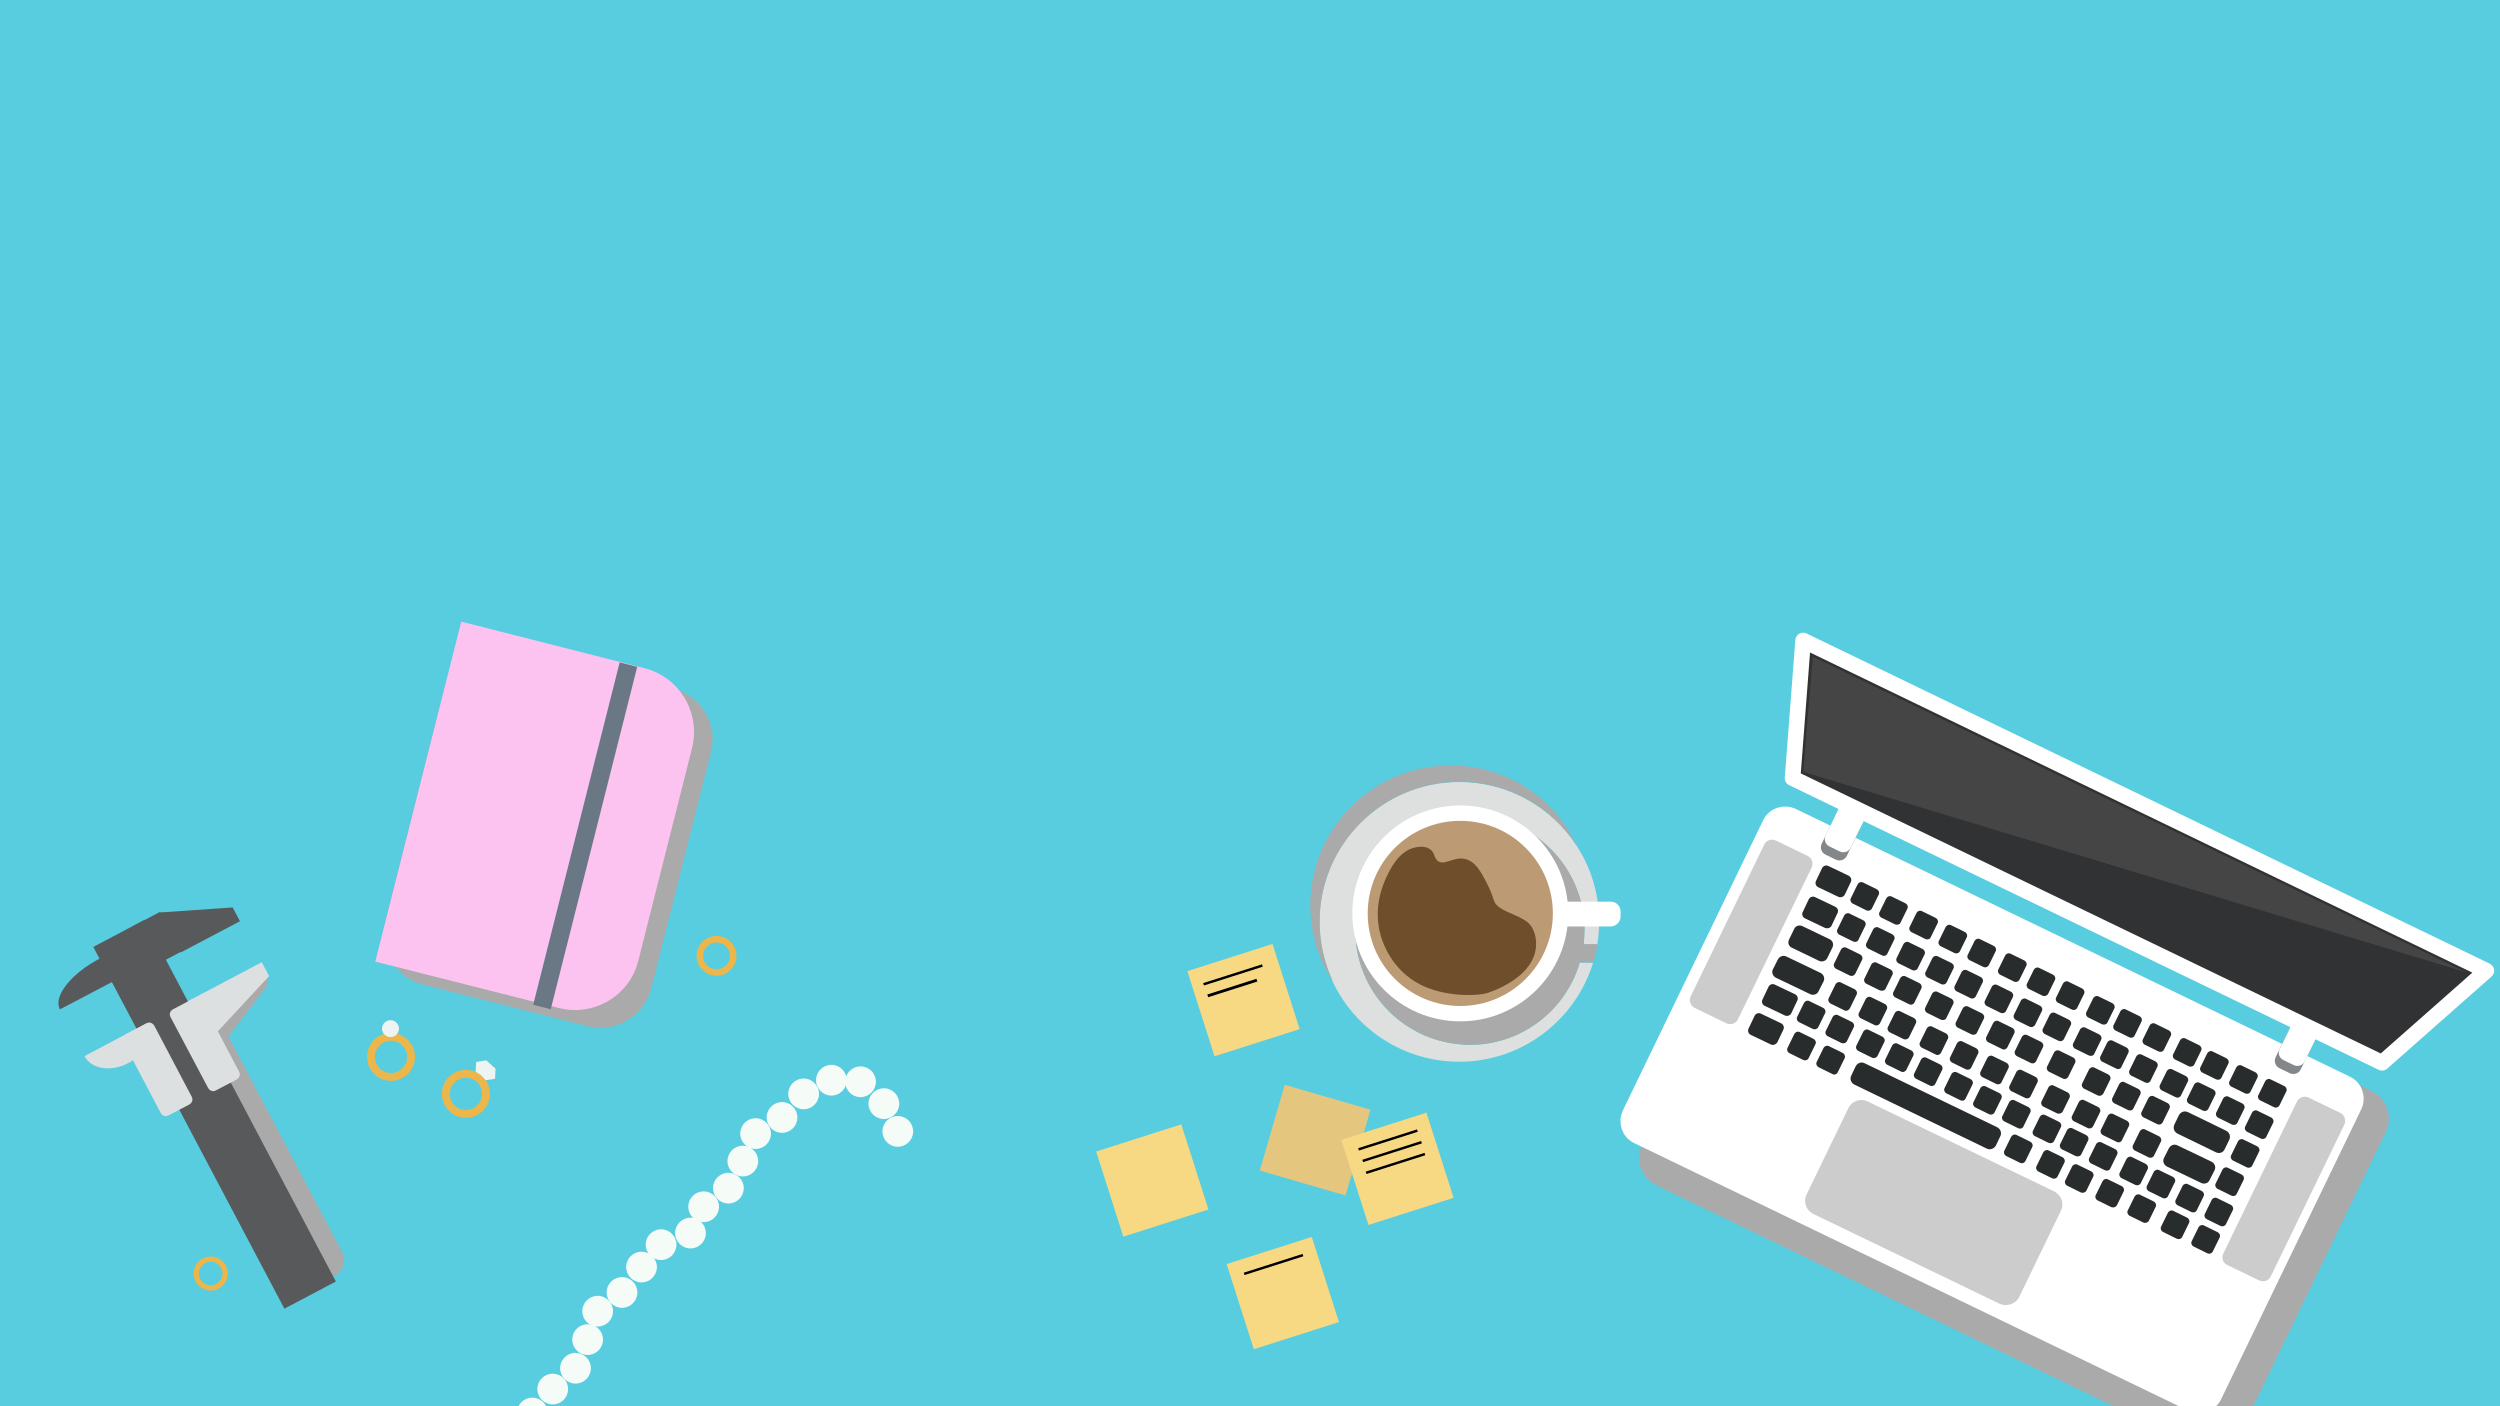 <?xml version="1.0" encoding="utf-8"?>
<!-- Generator: Adobe Illustrator 26.2.1, SVG Export Plug-In . SVG Version: 6.00 Build 0)  -->
<svg version="1.1" id="Layer_1" xmlns="http://www.w3.org/2000/svg" xmlns:xlink="http://www.w3.org/1999/xlink" x="0px" y="0px"
	 viewBox="0 0 1920 1080" style="enable-background:new 0 0 1920 1080;" xml:space="preserve">
<style type="text/css">
	.st0{fill:#58CDE0;}
	.st1{fill:#DEE0E0;}
	.st2{fill:#AAAAAA;}
	.st3{fill:#FFFFFF;stroke:#FFFFFF;stroke-width:3;stroke-miterlimit:10;}
	.st4{fill:#FFFFFF;}
	.st5{fill:#BC9B74;}
	.st6{fill:#6E4E2B;}
	.st7{fill:#313233;stroke:#FFFFFF;stroke-width:12;stroke-linejoin:round;stroke-miterlimit:10;}
	.st8{fill:#FFFFFF;stroke:#FFFFFF;stroke-width:14;stroke-linejoin:round;stroke-miterlimit:10;}
	.st9{fill:#454545;}
	.st10{fill:#CCCCCC;}
	.st11{fill:#292C2D;}
	.st12{fill:#57595B;}
	.st13{fill:#DCE0E0;}
	.st14{fill:#F8D983;}
	.st15{fill:#E5C67F;}
	.st16{clip-path:url(#SVGID_00000061440267561785536210000008500833707641408164_);fill:#FCC3F1;}
	.st17{fill:#697884;}
	.st18{fill:#EDF4F1;}
	.st19{fill:none;stroke:#ECB64B;stroke-width:6;stroke-miterlimit:10;}
	.st20{fill:none;stroke:#ECB64B;stroke-width:4;stroke-miterlimit:10;}
	.st21{fill:#F5FCF8;}
	.st22{fill:none;stroke:#ECB64B;stroke-width:5;stroke-miterlimit:10;}
	.st23{fill:#848789;}
</style>
<rect x="-82.9" y="-0.7" class="st0" width="2062.6" height="1114.8"/>
<g id="XMLID_00000035508977990695496960000016732449507682265224_">
	<path class="st1" d="M1216.1,725.4h0.6h10c1-5.7,1.4-11.7,1.4-17.6c0-21.7-6.5-42-17.5-58.6c-19.2-29.3-52.4-48.6-89.9-48.6
		c-59.3,0-107.4,48.2-107.4,107.4c0,16.5,3.8,32.1,10.3,46.1c17.2,36.3,54.3,61.3,97.1,61.3c48.4,0,89.2-32,102.8-76h-8.5
		c-0.4,0-1.3-0.1-1.7-0.3c-10.7,36.7-44.5,63.4-84.5,63.4c-2.5,0-4.7-0.1-7.2-0.4c-45.3-3.8-80.7-41.5-80.7-87.7
		c0-48.5,39.5-88,88-88s88,39.5,88,88C1216.8,718.2,1216.5,721.8,1216.1,725.4z"/>
	<path class="st2" d="M1210.8,649c-19.2-29.3-52.4-48.6-89.9-48.6c-59.3,0-107.4,48.2-107.4,107.4c0,16.5,3.8,32.1,10.3,46.1
		c-11.1-17-17.5-37-17.5-58.6c0-59.3,48.2-107.4,107.4-107.4C1156.6,587.5,1193.6,612.7,1210.8,649z"/>
	<path class="st2" d="M1213.3,739c-10.7,36.7-44.5,63.4-84.5,63.4c-2.5,0-4.7-0.1-7.2-0.4c-45.3-3.8-80.7-41.5-80.7-87.7
		c0-48.5,39.5-88,88-88s88,39.5,88,88c0,3.8-0.3,7.4-0.6,10.8h0.6h10c-0.7,4.7-1.8,9.3-3.2,13.9h-8.5
		C1214.4,739.3,1213.9,739.1,1213.3,739z"/>
</g>
<path class="st3" d="M1237.1,710h-46.8c-3.3,0-6-2.6-6-6v-4c0-3.3,2.6-6,6-6h46.8c3.3,0,6,2.6,6,6v4
	C1243,707.2,1240.4,710,1237.1,710z"/>
<circle class="st4" cx="1121.5" cy="701.5" r="82.9"/>
<circle class="st5" cx="1121.5" cy="701.5" r="71.1"/>
<path class="st6" d="M1098.4,652.3c-4.2-3.1-9.9-1.8-11.7-1.4c-12.4,2.6-19.3,17-21.8,22.5c-2.6,5.6-10.8,23.6-4.4,45.6
	c1.4,4.7,8.2,25.7,30,37c18.6,9.7,43.8,9.2,52.1,6.5c3.8-1.3,33.1-11,36.8-33.3c1.3-7.4-0.8-17.4-7.4-21.8
	c-6.9-4.7-12.9-5.7-19.7-10c-6.9-4.7-3.3-5.8-11-20.3c-3.9-7.4-8.2-15.6-16.1-17.4c-8.9-2.1-15.8,5.6-21.1,1.4
	C1101.2,658.7,1102.1,655.1,1098.4,652.3z"/>
<path class="st2" d="M1689,1111.7l-417-201.4c-11.7-5.7-16.6-20-10.8-31.6l111.7-231.3c5.7-11.7,20-16.6,31.6-10.8l416.9,201.3
	c11.7,5.7,16.6,20,10.8,31.6l-111.7,231.3C1714.9,1112.5,1700.9,1117.4,1689,1111.7z"/>
<polygon class="st7" points="1384.8,491.9 1376.7,597.6 1829.4,816.2 1909.5,745.5 "/>
<path class="st8" d="M1683.6,1077.1l-425.3-205.4c-6.1-2.8-8.5-10-5.5-16.1l107.5-222.4c2.8-6.1,10-8.5,16.1-5.5l425.1,205.4
	c6.1,2.8,8.5,10,5.5,16.1l-107.5,222.4C1696.7,1077.3,1689.4,1079.8,1683.6,1077.1z"/>
<polygon class="st9" points="1392.2,504.3 1384.9,592.8 1894.2,746.8 "/>
<path class="st10" d="M1535.7,1001.3l-143.1-69c-5.5-2.7-8-9.5-5.1-15l32-66.2c2.7-5.5,9.5-8,15-5.1l143.1,69c5.5,2.7,8,9.5,5.1,15
	l-32,66.2C1548,1001.4,1541.3,1003.8,1535.7,1001.3z"/>
<path class="st11" d="M1411.7,688.7l-15.3-7.3c-1.9-0.9-2.7-3.3-1.6-5.1l4.5-9.5c0.9-1.9,3.3-2.7,5.1-1.6l15.3,7.3
	c1.9,0.9,2.7,3.3,1.6,5.1l-4.5,9.5C1415.9,688.8,1413.7,689.6,1411.7,688.7z"/>
<path class="st11" d="M1433.3,699.1L1423,694c-1.6-0.8-2.4-2.8-1.5-4.3l5.1-10.4c0.8-1.6,2.8-2.4,4.3-1.5l10.4,5.1
	c1.6,0.8,2.4,2.8,1.5,4.3l-5.1,10.4C1436.9,699.2,1435,699.9,1433.3,699.1z"/>
<path class="st11" d="M1455.4,709.9l-10.4-5.1c-1.6-0.8-2.4-2.8-1.5-4.3l5.1-10.4c0.8-1.6,2.8-2.4,4.3-1.5l10.4,5.1
	c1.6,0.8,2.4,2.8,1.5,4.3l-5.1,10.4C1459.2,710,1457,710.6,1455.4,709.9z"/>
<path class="st11" d="M1478.6,721.1l-10.4-5.1c-1.6-0.8-2.4-2.8-1.5-4.3l5.1-10.4c0.8-1.6,2.8-2.4,4.3-1.5l10.4,5.1
	c1.6,0.8,2.4,2.8,1.5,4.3l-5.1,10.4C1482.4,721.3,1480.3,721.9,1478.6,721.1z"/>
<path class="st11" d="M1501,731.9l-10.4-5.1c-1.6-0.8-2.4-2.8-1.5-4.3l5.1-10.4c0.8-1.6,2.8-2.4,4.3-1.5l10.4,5.1
	c1.6,0.8,2.4,2.8,1.5,4.3l-5.1,10.4C1504.7,731.9,1502.7,732.7,1501,731.9z"/>
<path class="st11" d="M1523.2,742.6l-10.4-5.1c-1.6-0.8-2.4-2.8-1.5-4.3l5.1-10.4c0.8-1.6,2.8-2.4,4.3-1.5l10.4,5.1
	c1.6,0.8,2.4,2.8,1.5,4.3l-5.1,10.4C1526.8,742.6,1524.8,743.4,1523.2,742.6z"/>
<path class="st11" d="M1546.7,753.8l-10.4-5.1c-1.6-0.8-2.4-2.8-1.5-4.3l5.1-10.4c0.8-1.6,2.8-2.4,4.3-1.5l10.4,5.1
	c1.6,0.8,2.4,2.8,1.5,4.3l-5.1,10.4C1550.1,754,1548.2,754.6,1546.7,753.8z"/>
<path class="st11" d="M1568.7,764.7l-10.4-5.1c-1.6-0.8-2.4-2.8-1.5-4.3l5.1-10.4c0.8-1.6,2.8-2.4,4.3-1.5l10.4,5.1
	c1.6,0.8,2.4,2.8,1.5,4.3l-5.1,10.4C1572.3,764.7,1570.4,765.4,1568.7,764.7z"/>
<path class="st11" d="M1591.1,775.3l-10.4-5.1c-1.6-0.8-2.4-2.8-1.5-4.3l5.1-10.4c0.8-1.6,2.8-2.4,4.3-1.5l10.4,5.1
	c1.6,0.8,2.4,2.8,1.5,4.3l-5.1,10.4C1594.7,775.5,1592.7,776.1,1591.1,775.3z"/>
<path class="st11" d="M1614.3,786.6l-10.4-5.1c-1.6-0.8-2.4-2.8-1.5-4.3l5.1-10.4c0.8-1.6,2.8-2.4,4.3-1.5l10.4,5.1
	c1.6,0.8,2.4,2.8,1.5,4.3l-5.1,10.4C1618,786.7,1616.1,787.3,1614.3,786.6z"/>
<path class="st11" d="M1635.2,796.6l-10.4-5.1c-1.6-0.8-2.4-2.8-1.5-4.3l5.1-10.4c0.8-1.6,2.8-2.4,4.3-1.5l10.4,5.1
	c1.6,0.8,2.4,2.8,1.5,4.3l-5.1,10.4C1639,796.7,1637,797.5,1635.2,796.6z"/>
<path class="st11" d="M1657.7,807.5l-10.4-5.1c-1.6-0.8-2.4-2.8-1.5-4.3l5.1-10.4c0.8-1.6,2.8-2.4,4.3-1.5l10.4,5.1
	c1.6,0.8,2.4,2.8,1.5,4.3L1662,806C1661.2,807.8,1659.3,808.2,1657.7,807.5z"/>
<path class="st11" d="M1681,818.9l-10.4-5.1c-1.6-0.8-2.4-2.8-1.5-4.3l5.1-10.4c0.8-1.6,2.8-2.4,4.3-1.5l10.4,5.1
	c1.6,0.8,2.4,2.8,1.5,4.3l-5.1,10.4C1684.7,819,1682.5,819.6,1681,818.9z"/>
<path class="st11" d="M1701.9,828.9l-10.4-5.1c-1.6-0.8-2.4-2.8-1.5-4.3l5.1-10.4c0.8-1.6,2.8-2.4,4.3-1.5l10.4,5.1
	c1.6,0.8,2.4,2.8,1.5,4.3l-5.1,10.4C1705.5,829.1,1703.7,829.7,1701.9,828.9z"/>
<path class="st11" d="M1724.2,839.7l-10.4-5.1c-1.6-0.8-2.4-2.8-1.5-4.3l5.1-10.4c0.8-1.6,2.8-2.4,4.3-1.5l10.4,5.1
	c1.6,0.8,2.4,2.8,1.5,4.3l-5.1,10.4C1727.9,839.7,1726,840.5,1724.2,839.7z"/>
<path class="st11" d="M1746.4,850.3l-10.4-5.1c-1.6-0.8-2.4-2.8-1.5-4.3l5.1-10.4c0.8-1.6,2.8-2.4,4.3-1.5l10.4,5.1
	c1.6,0.8,2.4,2.8,1.5,4.3l-5.1,10.4C1750,850.3,1748,851.1,1746.4,850.3z"/>
<path class="st11" d="M1401.5,712.6l-15.3-7.3c-1.9-0.9-2.7-3.3-1.6-5.1l4.5-9.5c0.9-1.9,3.3-2.7,5.1-1.6l15.3,7.3
	c1.9,0.9,2.7,3.3,1.6,5.1l-4.5,9.5C1405.8,712.7,1403.4,713.4,1401.5,712.6z"/>
<path class="st11" d="M1423.1,723l-10.4-5.1c-1.6-0.8-2.4-2.8-1.5-4.3l5.1-10.4c0.8-1.6,2.8-2.4,4.3-1.5l10.4,5.1
	c1.6,0.8,2.4,2.8,1.5,4.3l-5.1,10.4C1426.9,723.3,1424.7,723.8,1423.1,723z"/>
<path class="st11" d="M1445.3,733.7l-10.4-5.1c-1.6-0.8-2.4-2.8-1.5-4.3l5.1-10.4c0.8-1.6,2.8-2.4,4.3-1.5l10.4,5.1
	c1.6,0.8,2.4,2.8,1.5,4.3l-5.1,10.4C1448.9,733.9,1447,734.6,1445.3,733.7z"/>
<path class="st11" d="M1468.6,745l-10.4-5.1c-1.6-0.8-2.4-2.8-1.5-4.3l5.1-10.4c0.8-1.6,2.8-2.4,4.3-1.5l10.4,5.1
	c1.6,0.8,2.4,2.8,1.5,4.3l-5.1,10.4C1472.3,745.1,1470.2,745.8,1468.6,745z"/>
<path class="st11" d="M1490.8,755.8l-10.4-5.1c-1.6-0.8-2.4-2.8-1.5-4.3l5.1-10.4c0.8-1.6,2.8-2.4,4.3-1.5l10.4,5.1
	c1.6,0.8,2.4,2.8,1.5,4.3l-5.1,10.4C1494.4,756,1492.4,756.5,1490.8,755.8z"/>
<path class="st11" d="M1513.2,766.5l-10.4-5.1c-1.6-0.8-2.4-2.8-1.5-4.3l5.1-10.4c0.8-1.6,2.8-2.4,4.3-1.5l10.4,5.1
	c1.6,0.8,2.4,2.8,1.5,4.3l-5.1,10.4C1516.8,766.6,1514.7,767.4,1513.2,766.5z"/>
<path class="st11" d="M1536.4,777.8l-10.4-5.1c-1.6-0.8-2.4-2.8-1.5-4.3l5.1-10.4c0.8-1.6,2.8-2.4,4.3-1.5l10.4,5.1
	c1.6,0.8,2.4,2.8,1.5,4.3l-5.1,10.4C1540.1,777.8,1538.2,778.6,1536.4,777.8z"/>
<path class="st11" d="M1558.7,788.5l-10.4-5.1c-1.6-0.8-2.4-2.8-1.5-4.3l5.1-10.4c0.8-1.6,2.8-2.4,4.3-1.5l10.4,5.1
	c1.6,0.8,2.4,2.8,1.5,4.3L1563,787C1562.2,788.5,1560.3,789.3,1558.7,788.5z"/>
<path class="st11" d="M1580.9,799.3l-10.4-5.1c-1.6-0.8-2.4-2.8-1.5-4.3l5.1-10.4c0.8-1.6,2.8-2.4,4.3-1.5l10.4,5.1
	c1.6,0.8,2.4,2.8,1.5,4.3l-5.1,10.4C1584.5,799.4,1582.6,800.1,1580.9,799.3z"/>
<path class="st11" d="M1604.2,810.6l-10.4-5.1c-1.6-0.8-2.4-2.8-1.5-4.3l5.1-10.4c0.8-1.6,2.8-2.4,4.3-1.5l10.4,5.1
	c1.6,0.8,2.4,2.8,1.5,4.3l-5.1,10.4C1608,810.8,1606,811.3,1604.2,810.6z"/>
<path class="st11" d="M1625.1,820.6l-10.4-5.1c-1.6-0.8-2.4-2.8-1.5-4.3l5.1-10.4c0.8-1.6,2.8-2.4,4.3-1.5l10.4,5.1
	c1.6,0.8,2.4,2.8,1.5,4.3l-5.1,10.4C1628.9,820.8,1626.9,821.6,1625.1,820.6z"/>
<path class="st11" d="M1647.4,831.3l-10.4-5.1c-1.6-0.8-2.4-2.8-1.5-4.3l5.1-10.4c0.8-1.6,2.8-2.4,4.3-1.5l10.4,5.1
	c1.6,0.8,2.4,2.8,1.5,4.3l-5.1,10.4C1651.2,831.4,1649,832.2,1647.4,831.3z"/>
<path class="st11" d="M1670.8,842.6l-10.4-5.1c-1.6-0.8-2.4-2.8-1.5-4.3l5.1-10.4c0.8-1.6,2.8-2.4,4.3-1.5l10.4,5.1
	c1.6,0.8,2.4,2.8,1.5,4.3l-5.1,10.4C1674.4,842.8,1672.5,843.5,1670.8,842.6z"/>
<path class="st11" d="M1691.8,852.9l-10.4-5.1c-1.6-0.8-2.4-2.8-1.5-4.3l5.1-10.4c0.8-1.6,2.8-2.4,4.3-1.5l10.4,5.1
	c1.6,0.8,2.4,2.8,1.5,4.3l-5.1,10.4C1695.5,852.9,1693.5,853.8,1691.8,852.9z"/>
<path class="st11" d="M1714.1,863.6l-10.4-5.1c-1.6-0.8-2.4-2.8-1.5-4.3l5.1-10.4c0.8-1.6,2.8-2.4,4.3-1.5l10.4,5.1
	c1.6,0.8,2.4,2.8,1.5,4.3l-5.1,10.4C1717.8,863.7,1715.9,864.4,1714.1,863.6z"/>
<path class="st11" d="M1736.3,874.4l-10.4-5.1c-1.6-0.8-2.4-2.8-1.5-4.3l5.1-10.4c0.8-1.6,2.8-2.4,4.3-1.5l10.4,5.1
	c1.6,0.8,2.4,2.8,1.5,4.3l-5.1,10.4C1740,874.5,1737.9,875.2,1736.3,874.4z"/>
<path class="st11" d="M1397.2,738l-21.2-10.2c-2.3-1.1-3.1-3.8-2.1-6.1l4.1-8.4c1.1-2.3,3.8-3.1,6.1-2.1l21.2,10.2
	c2.3,1.1,3.1,3.8,2.1,6.1l-4.1,8.4C1402.2,738.1,1399.5,738.9,1397.2,738z"/>
<path class="st11" d="M1420.6,749.2l-10.4-5.1c-1.6-0.8-2.4-2.8-1.5-4.3l5.1-10.4c0.8-1.6,2.8-2.4,4.3-1.5l10.4,5.1
	c1.6,0.8,2.4,2.8,1.5,4.3l-5.1,10.4C1424.2,749.2,1422.2,750,1420.6,749.2z"/>
<path class="st11" d="M1443.9,760.7l-10.4-5.1c-1.6-0.8-2.4-2.8-1.5-4.3l5.1-10.4c0.8-1.6,2.8-2.4,4.3-1.5l10.4,5.1
	c1.6,0.8,2.4,2.8,1.5,4.3l-5.1,10.4C1447.6,760.7,1445.7,761.2,1443.9,760.7z"/>
<path class="st11" d="M1466.1,771.2l-10.4-5.1c-1.6-0.8-2.4-2.8-1.5-4.3l5.1-10.4c0.8-1.6,2.8-2.4,4.3-1.5l10.4,5.1
	c1.6,0.8,2.4,2.8,1.5,4.3l-5.1,10.4C1469.8,771.2,1467.8,772.2,1466.1,771.2z"/>
<path class="st11" d="M1490.6,783.1l-10.4-5.1c-1.6-0.8-2.4-2.8-1.5-4.3l5.1-10.4c0.8-1.6,2.8-2.4,4.3-1.5l10.4,5.1
	c1.6,0.8,2.4,2.8,1.5,4.3l-5.1,10.4C1494.4,783.2,1492.4,783.8,1490.6,783.1z"/>
<path class="st11" d="M1514.1,794.4l-10.4-5.1c-1.6-0.8-2.4-2.8-1.5-4.3l5.1-10.4c0.8-1.6,2.8-2.4,4.3-1.5l10.4,5.1
	c1.6,0.8,2.4,2.8,1.5,4.3l-5.1,10.4C1517.8,794.6,1515.6,795.1,1514.1,794.4z"/>
<path class="st11" d="M1537.5,805.6l-10.4-5.1c-1.6-0.8-2.4-2.8-1.5-4.3l5.1-10.4c0.8-1.6,2.8-2.4,4.3-1.5l10.4,5.1
	c1.6,0.8,2.4,2.8,1.5,4.3l-5.1,10.4C1541,805.8,1539,806.6,1537.5,805.6z"/>
<path class="st11" d="M1559.5,816.3l-10.4-5.1c-1.6-0.8-2.4-2.8-1.5-4.3l5.1-10.4c0.8-1.6,2.8-2.4,4.3-1.5l10.4,5.1
	c1.6,0.8,2.4,2.8,1.5,4.3l-5.1,10.4C1563.2,816.4,1561.2,817.2,1559.5,816.3z"/>
<path class="st11" d="M1584.2,828.3l-10.4-5.1c-1.6-0.8-2.4-2.8-1.5-4.3l5.1-10.4c0.8-1.6,2.8-2.4,4.3-1.5l10.4,5.1
	c1.6,0.8,2.4,2.8,1.5,4.3l-5.1,10.4C1587.7,828.5,1585.7,829.1,1584.2,828.3z"/>
<path class="st11" d="M1611.1,841.3l-10.4-5.1c-1.6-0.8-2.4-2.8-1.5-4.3l5.1-10.4c0.8-1.6,2.8-2.4,4.3-1.5l10.4,5.1
	c1.6,0.8,2.4,2.8,1.5,4.3l-5.1,10.4C1614.5,841.3,1612.7,842,1611.1,841.3z"/>
<path class="st11" d="M1634.3,852.5l-10.4-5.1c-1.6-0.8-2.4-2.8-1.5-4.3l5.1-10.4c0.8-1.6,2.8-2.4,4.3-1.5l10.4,5.1
	c1.6,0.8,2.4,2.8,1.5,4.3l-5.1,10.4C1638,852.6,1636.2,853.3,1634.3,852.5z"/>
<path class="st11" d="M1656.7,863.3l-10.4-5.1c-1.6-0.8-2.4-2.8-1.5-4.3l5.1-10.4c0.8-1.6,2.8-2.4,4.3-1.5l10.4,5.1
	c1.6,0.8,2.4,2.8,1.5,4.3l-5.1,10.4C1660.4,863.3,1658.3,864.2,1656.7,863.3z"/>
<path class="st11" d="M1701.7,884.9l-29.4-14.3c-2.6-1.4-3.6-4.2-2.4-6.9l3.5-7.2c1.4-2.6,4.2-3.6,6.9-2.4l29.4,14.3
	c2.6,1.4,3.6,4.2,2.4,6.9l-3.5,7.2C1707.5,885.2,1704.3,886.3,1701.7,884.9z"/>
<path class="st11" d="M1725.5,896.5l-10.4-5.1c-1.6-0.8-2.4-2.8-1.5-4.3l5.1-10.4c0.8-1.6,2.8-2.4,4.3-1.5l10.4,5.1
	c1.6,0.8,2.4,2.8,1.5,4.3l-5.1,10.4C1729.2,896.6,1727.1,897.3,1725.5,896.5z"/>
<path class="st11" d="M1390.2,763.5l-26.3-12.6c-2.4-1.2-3.5-4.1-2.3-6.5l3.8-7.5c1.2-2.4,4.1-3.5,6.5-2.3l26.3,12.6
	c2.4,1.2,3.5,4.1,2.3,6.5l-3.8,7.5C1395.7,763.6,1392.8,764.7,1390.2,763.5z"/>
<path class="st11" d="M1416.4,775.9l-10.4-5.1c-1.6-0.8-2.4-2.8-1.5-4.3l5.1-10.4c0.8-1.6,2.8-2.4,4.3-1.5l10.4,5.1
	c1.6,0.8,2.4,2.8,1.5,4.3l-5.1,10.4C1419.9,775.9,1417.9,776.9,1416.4,775.9z"/>
<path class="st11" d="M1439.6,787.2l-10.4-5.1c-1.6-0.8-2.4-2.8-1.5-4.3l5.1-10.4c0.8-1.6,2.8-2.4,4.3-1.5l10.4,5.1
	c1.6,0.8,2.4,2.8,1.5,4.3l-5.1,10.4C1443.2,787.2,1441.2,788.1,1439.6,787.2z"/>
<path class="st11" d="M1461.9,798l-10.4-5.1c-1.6-0.8-2.4-2.8-1.5-4.3l5.1-10.4c0.8-1.6,2.8-2.4,4.3-1.5l10.4,5.1
	c1.6,0.8,2.4,2.8,1.5,4.3l-5.1,10.4C1465.4,798.1,1463.5,798.7,1461.9,798z"/>
<path class="st11" d="M1486.5,809.8l-10.4-5.1c-1.6-0.8-2.4-2.8-1.5-4.3l5.1-10.4c0.8-1.6,2.8-2.4,4.3-1.5l10.4,5.1
	c1.6,0.8,2.4,2.8,1.5,4.3l-5.1,10.4C1490.1,810,1487.9,810.8,1486.5,809.8z"/>
<path class="st11" d="M1509.7,821.2l-10.4-5.1c-1.6-0.8-2.4-2.8-1.5-4.3l5.1-10.4c0.8-1.6,2.8-2.4,4.3-1.5l10.4,5.1
	c1.6,0.8,2.4,2.8,1.5,4.3l-5.1,10.4C1513.3,821.3,1511.4,822,1509.7,821.2z"/>
<path class="st11" d="M1533,832.4l-10.4-5.1c-1.6-0.8-2.4-2.8-1.5-4.3l5.1-10.4c0.8-1.6,2.8-2.4,4.3-1.5l10.4,5.1
	c1.6,0.8,2.4,2.8,1.5,4.3l-5.1,10.4C1536.7,832.5,1534.8,833.3,1533,832.4z"/>
<path class="st11" d="M1555.3,843.2l-10.4-5.1c-1.6-0.8-2.4-2.8-1.5-4.3l5.1-10.4c0.8-1.6,2.8-2.4,4.3-1.5l10.4,5.1
	c1.6,0.8,2.4,2.8,1.5,4.3l-5.1,10.4C1559,843.3,1557.1,844,1555.3,843.2z"/>
<path class="st11" d="M1579.9,855.1l-10.4-5.1c-1.6-0.8-2.4-2.8-1.5-4.3l5.1-10.4c0.8-1.6,2.8-2.4,4.3-1.5l10.4,5.1
	c1.6,0.8,2.4,2.8,1.5,4.3l-5.1,10.4C1583.4,855.1,1581.5,855.7,1579.9,855.1z"/>
<path class="st11" d="M1603.3,866.3l-10.4-5.1c-1.6-0.8-2.4-2.8-1.5-4.3l5.1-10.4c0.8-1.6,2.8-2.4,4.3-1.5l10.4,5.1
	c1.6,0.8,2.4,2.8,1.5,4.3l-5.1,10.4C1606.9,866.4,1604.9,867.1,1603.3,866.3z"/>
<path class="st11" d="M1625.5,876.9l-10.4-5.1c-1.6-0.8-2.4-2.8-1.5-4.3l5.1-10.4c0.8-1.6,2.8-2.4,4.3-1.5l10.4,5.1
	c1.6,0.8,2.4,2.8,1.5,4.3l-5.1,10.4C1629.1,877.1,1627.1,877.9,1625.5,876.9z"/>
<path class="st11" d="M1650.1,888.8l-10.4-5.1c-1.6-0.8-2.4-2.8-1.5-4.3l5.1-10.4c0.8-1.6,2.8-2.4,4.3-1.5l10.4,5.1
	c1.6,0.8,2.4,2.8,1.5,4.3l-5.1,10.4C1653.7,889,1651.6,889.6,1650.1,888.8z"/>
<path class="st11" d="M1690.5,908.5l-26.3-12.6c-2.4-1.2-3.5-4.1-2.3-6.5l3.8-7.5c1.2-2.4,4.1-3.5,6.5-2.3l26.3,12.6
	c2.4,1.2,3.5,4.1,2.3,6.5l-3.8,7.5C1696,908.7,1693,909.7,1690.5,908.5z"/>
<path class="st11" d="M1713.6,918.2l-10.4-5.1c-1.6-0.8-2.4-2.8-1.5-4.3l5.1-10.4c0.8-1.6,2.8-2.4,4.3-1.5l10.4,5.1
	c1.6,0.8,2.4,2.8,1.5,4.3l-5.1,10.4C1717.2,918.4,1715.3,919,1713.6,918.2z"/>
<path class="st11" d="M1370.6,779.8l-15.3-7.3c-1.9-0.9-2.7-3.3-1.6-5.1l4.5-9.5c0.9-1.9,3.3-2.7,5.1-1.6l15.3,7.3
	c1.9,0.9,2.7,3.3,1.6,5.1l-4.5,9.5C1374.8,780,1372.4,780.8,1370.6,779.8z"/>
<path class="st11" d="M1392.2,790.2l-10.4-5.1c-1.6-0.8-2.4-2.8-1.5-4.3l5.1-10.4c0.8-1.6,2.8-2.4,4.3-1.5l10.4,5.1
	c1.6,0.8,2.4,2.8,1.5,4.3l-5.1,10.4C1395.7,790.4,1393.7,790.9,1392.2,790.2z"/>
<path class="st11" d="M1414.2,801l-10.4-5.1c-1.6-0.8-2.4-2.8-1.5-4.3l5.1-10.4c0.8-1.6,2.8-2.4,4.3-1.5l10.4,5.1
	c1.6,0.8,2.4,2.8,1.5,4.3l-5.1,10.4C1417.9,801,1415.9,801.7,1414.2,801z"/>
<path class="st11" d="M1437.7,812.3l-10.4-5.1c-1.6-0.8-2.4-2.8-1.5-4.3l5.1-10.4c0.8-1.6,2.8-2.4,4.3-1.5l10.4,5.1
	c1.6,0.8,2.4,2.8,1.5,4.3l-5.1,10.4C1441.2,812.4,1439.3,813,1437.7,812.3z"/>
<path class="st11" d="M1459.9,822.9l-10.4-5.1c-1.6-0.8-2.4-2.8-1.5-4.3l5.1-10.4c0.8-1.6,2.8-2.4,4.3-1.5l10.4,5.1
	c1.6,0.8,2.4,2.8,1.5,4.3l-5.1,10.4C1463.5,822.9,1461.5,823.9,1459.9,822.9z"/>
<path class="st11" d="M1482.1,833.7l-10.4-5.1c-1.6-0.8-2.4-2.8-1.5-4.3l5.1-10.4c0.8-1.6,2.8-2.4,4.3-1.5l10.4,5.1
	c1.6,0.8,2.4,2.8,1.5,4.3l-5.1,10.4C1485.7,833.9,1483.8,834.5,1482.1,833.7z"/>
<path class="st11" d="M1505.4,844.9l-10.4-5.1c-1.6-0.8-2.4-2.8-1.5-4.3l5.1-10.4c0.8-1.6,2.8-2.4,4.3-1.5l10.4,5.1
	c1.6,0.8,2.4,2.8,1.5,4.3l-5.1,10.4C1509.1,845.2,1507.1,845.9,1505.4,844.9z"/>
<path class="st11" d="M1527.6,855.7l-10.4-5.1c-1.6-0.8-2.4-2.8-1.5-4.3l5.1-10.4c0.8-1.6,2.8-2.4,4.3-1.5l10.4,5.1
	c1.6,0.8,2.4,2.8,1.5,4.3l-5.1,10.4C1531.2,855.7,1529.3,856.5,1527.6,855.7z"/>
<path class="st11" d="M1549.8,866.4l-10.4-5.1c-1.6-0.8-2.4-2.8-1.5-4.3l5.1-10.4c0.8-1.6,2.8-2.4,4.3-1.5l10.4,5.1
	c1.6,0.8,2.4,2.8,1.5,4.3l-5.1,10.4C1553.6,866.7,1551.4,867.2,1549.8,866.4z"/>
<path class="st11" d="M1573.3,877.7l-10.4-5.1c-1.6-0.8-2.4-2.8-1.5-4.3l5.1-10.4c0.8-1.6,2.8-2.4,4.3-1.5l10.4,5.1
	c1.6,0.8,2.4,2.8,1.5,4.3l-5.1,10.4C1576.8,877.9,1574.9,878.4,1573.3,877.7z"/>
<path class="st11" d="M1594.2,887.9l-10.4-5.1c-1.6-0.8-2.4-2.8-1.5-4.3l5.1-10.4c0.8-1.6,2.8-2.4,4.3-1.5l10.4,5.1
	c1.6,0.8,2.4,2.8,1.5,4.3l-5.1,10.4C1597.9,887.9,1595.9,888.5,1594.2,887.9z"/>
<path class="st11" d="M1616.5,898.7l-10.4-5.1c-1.6-0.8-2.4-2.8-1.5-4.3l5.1-10.4c0.8-1.6,2.8-2.4,4.3-1.5l10.4,5.1
	c1.6,0.8,2.4,2.8,1.5,4.3l-5.1,10.4C1620.3,898.9,1618.1,899.5,1616.5,898.7z"/>
<path class="st11" d="M1639.9,910l-10.4-5.1c-1.6-0.8-2.4-2.8-1.5-4.3l5.1-10.4c0.8-1.6,2.8-2.4,4.3-1.5l10.4,5.1
	c1.6,0.8,2.4,2.8,1.5,4.3l-5.1,10.4C1643.5,910.1,1641.6,910.7,1639.9,910z"/>
<path class="st11" d="M1660.8,920l-10.4-5.1c-1.6-0.8-2.4-2.8-1.5-4.3l5.1-10.4c0.8-1.6,2.8-2.4,4.3-1.5l10.4,5.1
	c1.6,0.8,2.4,2.8,1.5,4.3l-5.1,10.4C1664.5,920.2,1662.4,920.8,1660.8,920z"/>
<path class="st11" d="M1682.9,930.8l-10.4-5.1c-1.6-0.8-2.4-2.8-1.5-4.3l5.1-10.4c0.8-1.6,2.8-2.4,4.3-1.5l10.4,5.1
	c1.6,0.8,2.4,2.8,1.5,4.3l-5.1,10.4C1686.7,930.8,1684.8,931.6,1682.9,930.8z"/>
<path class="st11" d="M1705.3,941.5l-10.4-5.1c-1.6-0.8-2.4-2.8-1.5-4.3l5.1-10.4c0.8-1.6,2.8-2.4,4.3-1.5l10.4,5.1
	c1.6,0.8,2.4,2.8,1.5,4.3l-5.1,10.4C1709,941.5,1706.8,942.3,1705.3,941.5z"/>
<path class="st11" d="M1359.9,802.1l-15.3-7.3c-1.9-0.9-2.7-3.3-1.6-5.1l4.5-9.5c0.9-1.9,3.3-2.7,5.1-1.6l15.3,7.3
	c1.9,0.9,2.7,3.3,1.6,5.1l-4.5,9.5C1364,802.1,1361.7,803.1,1359.9,802.1z"/>
<path class="st11" d="M1384.8,814l-10.4-5.1c-1.6-0.8-2.4-2.8-1.5-4.3l5.1-10.4c0.8-1.6,2.8-2.4,4.3-1.5l10.4,5.1
	c1.6,0.8,2.4,2.8,1.5,4.3l-5.1,10.4C1388.4,814.2,1386.4,814.8,1384.8,814z"/>
<path class="st11" d="M1407.2,824.8l-10.4-5.1c-1.6-0.8-2.4-2.8-1.5-4.3l5.1-10.4c0.8-1.6,2.8-2.4,4.3-1.5l10.4,5.1
	c1.6,0.8,2.4,2.8,1.5,4.3l-5.1,10.4C1410.8,825.1,1408.7,825.8,1407.2,824.8z"/>
<path class="st11" d="M1525.8,882.1L1424.2,833c-2.6-1.4-3.8-4.3-2.4-7l3.3-7c1.4-2.6,4.3-3.8,7-2.4l101.7,49.1
	c2.6,1.4,3.8,4.3,2.4,7l-3.3,7C1531.5,882.3,1528.2,883.4,1525.8,882.1z"/>
<path class="st11" d="M1551.3,893l-10.4-5.1c-1.6-0.8-2.4-2.8-1.5-4.3l5.1-10.4c0.8-1.6,2.8-2.4,4.3-1.5l10.4,5.1
	c1.6,0.8,2.4,2.8,1.5,4.3l-5.1,10.4C1554.9,893.1,1553,893.9,1551.3,893z"/>
<path class="st11" d="M1576,904.9l-10.4-5.1c-1.6-0.8-2.4-2.8-1.5-4.3l5.1-10.4c0.8-1.6,2.8-2.4,4.3-1.5l10.4,5.1
	c1.6,0.8,2.4,2.8,1.5,4.3l-5.1,10.4C1579.5,905,1577.6,905.7,1576,904.9z"/>
<path class="st11" d="M1598.1,915.8l-10.4-5.1c-1.6-0.8-2.4-2.8-1.5-4.3l5.1-10.4c0.8-1.6,2.8-2.4,4.3-1.5l10.4,5.1
	c1.6,0.8,2.4,2.8,1.5,4.3l-5.1,10.4C1601.8,915.8,1599.6,916.5,1598.1,915.8z"/>
<path class="st11" d="M1621.5,927.1l-10.4-5.1c-1.6-0.8-2.4-2.8-1.5-4.3l5.1-10.4c0.8-1.6,2.8-2.4,4.3-1.5l10.4,5.1
	c1.6,0.8,2.4,2.8,1.5,4.3l-5.1,10.4C1625,927.1,1623.1,927.7,1621.5,927.1z"/>
<path class="st11" d="M1646.1,938.9l-10.4-5.1c-1.6-0.8-2.4-2.8-1.5-4.3l5.1-10.4c0.8-1.6,2.8-2.4,4.3-1.5l10.4,5.1
	c1.6,0.8,2.4,2.8,1.5,4.3l-5.1,10.4C1649.7,938.9,1647.7,939.6,1646.1,938.9z"/>
<path class="st11" d="M1671.7,951.3l-10.4-5.1c-1.6-0.8-2.4-2.8-1.5-4.3l5.1-10.4c0.8-1.6,2.8-2.4,4.3-1.5l10.4,5.1
	c1.6,0.8,2.4,2.8,1.5,4.3l-5.1,10.4C1675.5,951.5,1673.3,952,1671.7,951.3z"/>
<path class="st11" d="M1695.2,962.5l-10.4-5.1c-1.6-0.8-2.4-2.8-1.5-4.3l5.1-10.4c0.8-1.6,2.8-2.4,4.3-1.5l10.4,5.1
	c1.6,0.8,2.4,2.8,1.5,4.3l-5.1,10.4C1698.7,962.7,1696.8,963.3,1695.2,962.5z"/>
<path class="st10" d="M1707.5,962.7l56.6-116.8c1.5-3.1,5.4-4.5,8.8-3l24.6,11.9c3.1,1.5,4.5,5.4,3,8.8l-56.6,116.8
	c-1.5,3.1-5.4,4.5-8.8,3l-24.6-11.9C1707.1,969.8,1705.9,966,1707.5,962.7z"/>
<path class="st10" d="M1298.4,765.3l56.6-116.8c1.5-3.1,5.4-4.5,8.8-3l24.6,11.9c3.1,1.5,4.5,5.4,3,8.8l-56.7,116.7
	c-1.5,3.1-5.4,4.5-8.8,3l-24.6-11.9C1298.2,772.2,1296.9,768.4,1298.4,765.3z"/>
<path class="st2" d="M160.2,804.2l-2.6-1.9c-3.2-2.5-3.8-7.1-1.4-10.1l34-44.5c2.5-3.2,7.1-3.8,10.1-1.4l2.6,1.9
	c3.2,2.5,3.8,7.1,1.4,10.1l-34,44.5C168,806,163.3,806.7,160.2,804.2z"/>
<path class="st2" d="M257.1,979.8l-14,7.4c-6.5,3.5-14.6,0.8-18.1-5.7l-87.5-165.9c-3.5-6.5-0.8-14.6,5.7-18.1l14-7.4
	c6.5-3.5,14.6-0.8,18.1,5.7l87.5,165.9C266.1,968.3,263.6,976.4,257.1,979.8z"/>
<rect x="142.1" y="699.1" transform="matrix(0.884 -0.467 0.467 0.884 -380.449 175.584)" class="st12" width="44.7" height="314.3"/>
<rect x="109.1" y="704.1" transform="matrix(0.884 -0.467 0.467 0.884 -322.62 139.541)" class="st12" width="22.9" height="34.6"/>
<polygon class="st12" points="122.6,700.8 138.8,731.5 184.3,707.5 178.7,696.9 "/>
<polygon class="st13" points="160.5,799.4 144.4,768.9 201,739 206.7,749.6 "/>
<path class="st13" d="M118.6,787.9l28.6,54.3c1.3,2.2,0.4,4.9-1.9,6.1l-15.8,8.3c-2.2,1.3-4.9,0.4-6.1-1.9l-28.6-54.3
	c-1.3-2.2-0.4-4.9,1.9-6.1l15.8-8.3C114.5,784.6,117.3,785.5,118.6,787.9z"/>
<path class="st12" d="M125.6,733.4c-5.3-10-27.4-8.6-49.3,2.9c-22,11.7-35.6,29-30.3,38.9"/>
<path class="st13" d="M64.9,811.1c5.3,10,20.3,12.4,33.5,5.4c13.3-6.9,19.7-20.7,14.3-30.7"/>
<path class="st13" d="M155,768.7l28.6,54.3c1.3,2.2,0.4,4.9-1.9,6.1l-15.8,8.3c-2.2,1.3-4.9,0.4-6.1-1.9L131,781.2
	c-1.3-2.2-0.4-4.9,1.9-6.1l15.8-8.3C150.9,765.5,153.7,766.4,155,768.7z"/>
<rect x="950.7" y="958.2" transform="matrix(0.953 -0.304 0.304 0.953 -255.242 346.67)" class="st14" width="68.6" height="68.6"/>
<rect x="975.9" y="840.9" transform="matrix(0.279 -0.96 0.96 0.279 -112.017 1601.243)" class="st15" width="68.6" height="68.6"/>
<rect x="1038.7" y="862.8" transform="matrix(0.953 -0.304 0.304 0.953 -222.046 368.92)" class="st14" width="68.6" height="68.6"/>
<rect x="920.5" y="733.3" transform="matrix(0.953 -0.304 0.304 0.953 -188.258 326.829)" class="st14" width="68.6" height="68.6"/>
<rect x="923" y="747.3" transform="matrix(0.953 -0.304 0.304 0.953 -182.756 323.442)" width="47.4" height="1.9"/>
<rect x="926.4" y="757.2" transform="matrix(0.953 -0.304 0.304 0.953 -185.832 323.771)" width="39.6" height="2.2"/>
<rect x="1042" y="874" transform="matrix(0.953 -0.304 0.304 0.953 -215.652 365.644)" width="47.4" height="1.9"/>
<rect x="1045.2" y="882.9" transform="matrix(0.953 -0.304 0.304 0.953 -218.208 367.04)" width="47.4" height="1.9"/>
<rect x="1047.8" y="892" transform="matrix(0.953 -0.304 0.304 0.953 -220.857 368.27)" width="47.4" height="1.9"/>
<rect x="954.2" y="969.6" transform="matrix(0.953 -0.304 0.304 0.953 -248.894 343.467)" width="47.4" height="1.9"/>
<path class="st2" d="M451.5,788.2l-126.6-32c-21.3-5.4-34.5-27.4-29-48.6l46-181.7c5.4-21.3,27.4-34.5,48.6-29l126.6,32
	c21.3,5.4,34.5,27.4,29,48.6l-46,181.6C494.7,780.5,472.7,793.6,451.5,788.2z"/>
<g>
	<g>
		<g>
			<g>
				<g>
					<g>
						<defs>
							<path id="SVGID_1_" d="M622.9,855.3l-331.5-83.8c-5.8-1.5-9.6-7.6-8.1-13.5L377,387.5c1.5-5.8,7.6-9.6,13.5-8.1L722,463.2
								c5.8,1.5,9.6,7.6,8.1,13.5l-93.6,370.6C634.9,853.2,628.8,856.8,622.9,855.3z"/>
						</defs>
						<clipPath id="SVGID_00000031892780725271769270000004050464767910646949_">
							<use xlink:href="#SVGID_1_"  style="overflow:visible;"/>
						</clipPath>
						<path style="clip-path:url(#SVGID_00000031892780725271769270000004050464767910646949_);fill:#FCC3F1;" d="M429,774.1
							l-146.4-37c-27-6.8-43.2-34.3-36.5-61.3l41.3-163.3c6.8-27,34.3-43.2,61.3-36.5L495,513.2c27,6.8,43.2,34.3,36.5,61.3
							l-41.3,163.4C483.6,764.7,455.9,781.1,429,774.1z"/>
					</g>
				</g>
			</g>
		</g>
	</g>
</g>
<rect x="313.6" y="635.3" transform="matrix(0.245 -0.97 0.97 0.245 -283.592 920.224)" class="st17" width="271.1" height="13.9"/>
<polygon class="st18" points="380.6,820.8 380.2,828.5 372.5,829.7 365.3,823.2 365.7,815.6 373.4,814.3 "/>
<circle class="st19" cx="357.8" cy="840.1" r="15.4"/>
<circle class="st20" cx="161.8" cy="978.1" r="11.1"/>
<circle class="st19" cx="300.3" cy="811.7" r="15.4"/>
<circle class="st21" cx="638.5" cy="829.6" r="11.8"/>
<circle class="st21" cx="617.2" cy="840.1" r="11.8"/>
<circle class="st21" cx="600.6" cy="858.2" r="11.8"/>
<circle class="st21" cx="580.3" cy="870.6" r="11.8"/>
<circle class="st21" cx="570.5" cy="891.7" r="11.8"/>
<circle class="st21" cx="559.4" cy="912.5" r="11.8"/>
<circle class="st21" cx="540.4" cy="926.8" r="11.8"/>
<circle class="st21" cx="530.3" cy="947" r="11.8"/>
<circle class="st21" cx="507.7" cy="955.9" r="11.8"/>
<circle class="st21" cx="492.7" cy="973.1" r="11.8"/>
<circle class="st21" cx="477.7" cy="992.6" r="11.8"/>
<circle class="st21" cx="459" cy="1007" r="11.8"/>
<circle class="st21" cx="451.3" cy="1028.8" r="11.8"/>
<circle class="st21" cx="442" cy="1050.8" r="11.8"/>
<circle class="st21" cx="424.5" cy="1066.8" r="11.8"/>
<circle class="st21" cx="408.8" cy="1085.2" r="11.8"/>
<circle class="st21" cx="689.5" cy="868.9" r="11.8"/>
<circle class="st21" cx="678.8" cy="847.6" r="11.8"/>
<circle class="st21" cx="660.9" cy="830.8" r="11.8"/>
<circle class="st18" cx="299.9" cy="790" r="6.5"/>
<circle class="st22" cx="550.3" cy="734.1" r="12.8"/>
<rect x="850.5" y="871.8" transform="matrix(0.953 -0.304 0.304 0.953 -233.708 312.098)" class="st14" width="68.6" height="68.6"/>
<path class="st23" d="M1409,627.6l-9.9,20.3c-1.5,3.1-0.3,6.9,2.8,8.4l8,3.9c3.1,1.5,6.9,0.3,8.4-2.8l9.9-20.3"/>
<path class="st4" d="M1404.9,650l8,3.9c3.1,1.5,6.9,0.3,8.4-2.8l9.9-20.3c1.5-3.1,0.3-6.9-2.8-8.4l-8-3.9c-3.1-1.5-6.9-0.3-8.4,2.8
	l-9.9,20.3C1400.6,644.7,1401.8,648.5,1404.9,650z"/>
<path class="st23" d="M1757.6,791.6l-9.9,20.3c-1.5,3.1-0.3,6.9,2.8,8.4l8,3.9c3.1,1.5,6.9,0.3,8.4-2.8l9.9-20.3"/>
<path class="st4" d="M1753.6,814.1l8,3.9c3.1,1.5,6.9,0.3,8.4-2.8l9.9-20.3c1.5-3.1,0.3-6.9-2.8-8.4l-8-3.9
	c-3.1-1.5-6.9-0.3-8.4,2.8l-9.9,20.3C1749.2,808.8,1750.4,812.5,1753.6,814.1z"/>
</svg>
